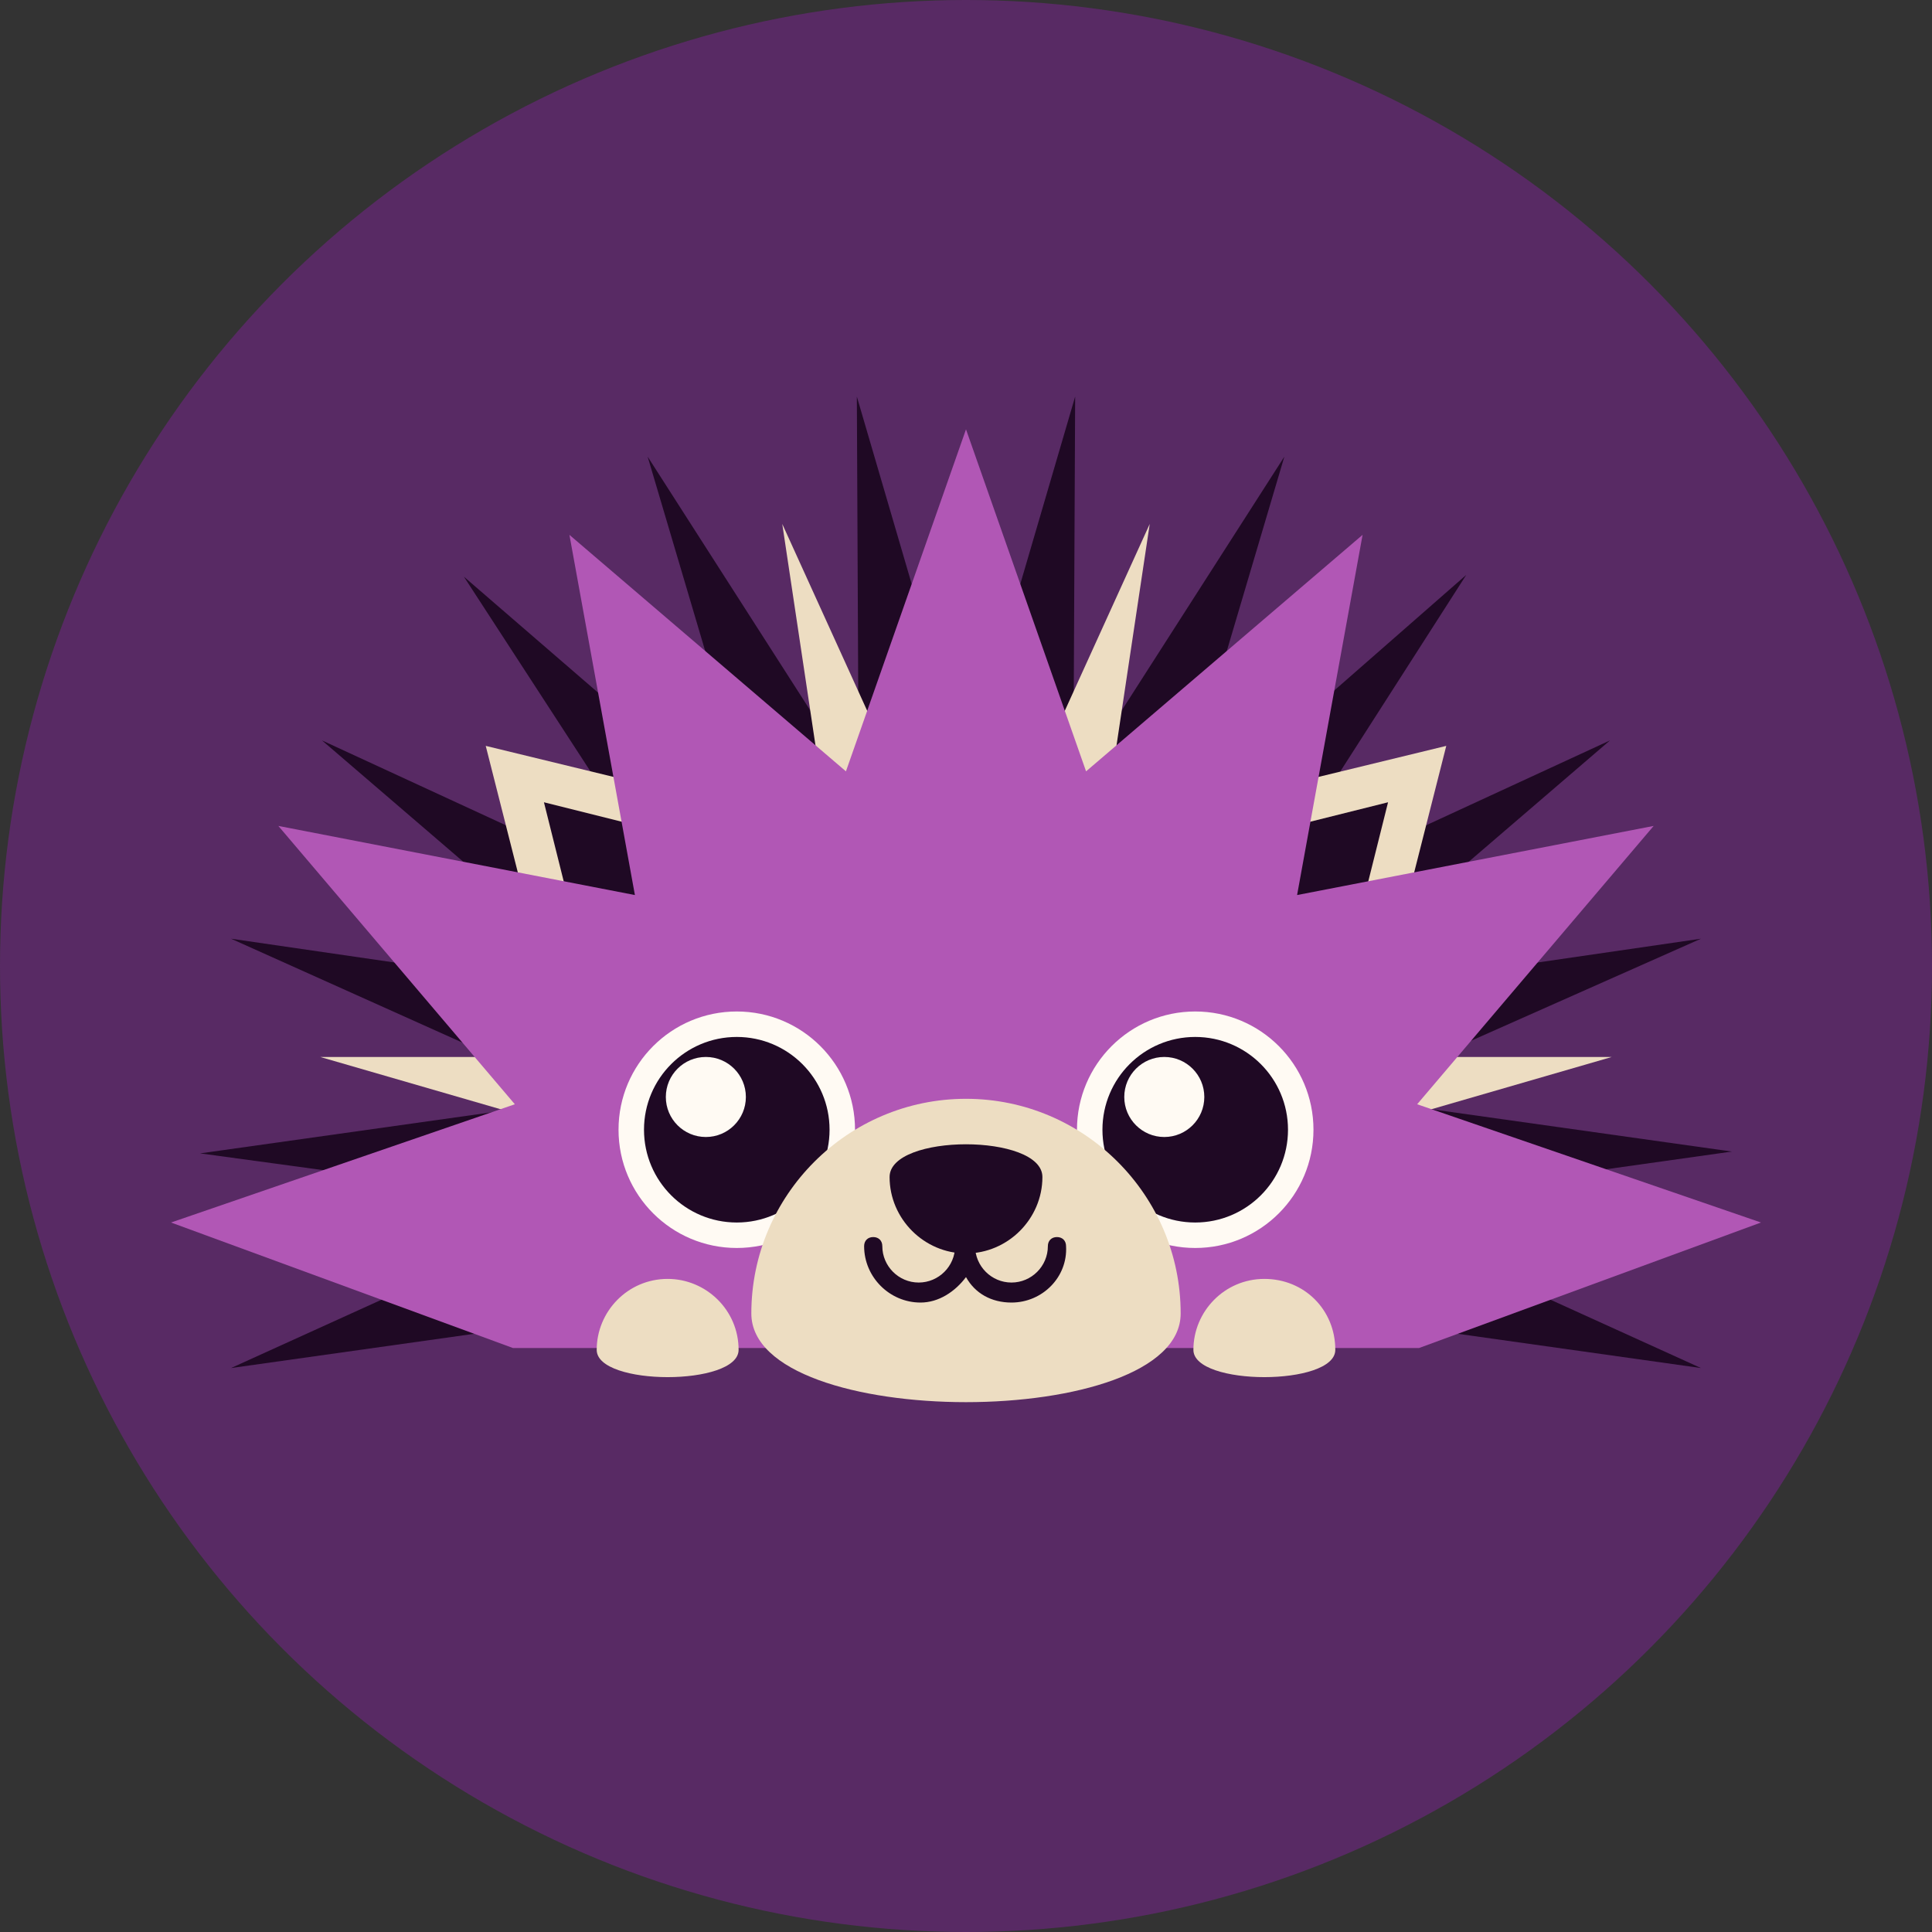 <?xml version="1.0" encoding="utf-8"?>
<!-- Generator: Adobe Illustrator 19.1.0, SVG Export Plug-In . SVG Version: 6.00 Build 0)  -->
<svg version="1.1" id="Layer_1" xmlns="http://www.w3.org/2000/svg" xmlns:xlink="http://www.w3.org/1999/xlink" x="0px" y="0px"
	 viewBox="-393.4 226.8 106.2 106.2" style="enable-background:new -393.4 226.8 106.2 106.2;" xml:space="preserve">
<rect x="-393.4" y="226.8" width="106.2" height="106.2" fill="#333333" stroke="none"/>
<style type="text/css">
	.st0{fill:#582A64;}
	.st1{fill:#1F0924;}
	.st2{fill:#EDDDC2;}
	.st3{fill:#B157B5;}
	.st4{fill:#FFFAF3;}
</style>
<circle class="st0" cx="-340.3" cy="279.9" r="53.1"/>
<g>
	<g>
		<polyline class="st1" points="-359.4,299 -380.7,302 -361.1,293.1 -382.4,290.2 -361.1,287.2 -380.7,278.4 -359.4,281.5 
			-375.7,267.5 -356.2,276.5 -367.9,258.5 -351.7,272.5 -357.8,251.9 -346.2,270 -346.3,248.6 -340.3,269.1 -334.3,248.6 
			-334.4,270 -322.8,251.9 -328.9,272.5 -312.8,258.4 -324.4,276.5 -304.9,267.5 -321.2,281.5 -299.9,278.4 -319.5,287.1 
			-298.2,290.1 -319.5,293.1 -299.9,302 -321.2,299 		"/>
		<polyline class="st2" points="-357.5,295 -375.8,295 -358.2,290 -375.8,284.9 -357.5,284.9 -372.9,275 -355.4,280.2 -352,276.4 
			-359.7,259.8 -347.7,273.6 -350.4,255.6 -342.9,272.1 -340.3,254.1 -337.7,272.1 -330.2,255.6 -332.9,273.6 -320.9,259.8 
			-328.6,276.4 -325.2,280.2 -307.7,275 -323.1,284.9 -304.8,284.9 -322.4,290 -304.8,295 -323.1,295 		"/>
	</g>
	<polygon class="st2" points="-327.9,271.2 -313.9,267.8 -317.4,281.6 	"/>
	<polygon class="st1" points="-324.7,272.8 -317.1,270.9 -319,278.5 -324.7,278.5 	"/>
	<polygon class="st2" points="-352.7,271.2 -366.7,267.8 -363.2,281.6 	"/>
	<polygon class="st1" points="-355.9,272.8 -363.5,270.9 -361.6,278.5 -355.9,278.5 	"/>
	<polyline class="st3" points="-365.2,300.9 -315.4,300.9 -296.6,294 -315.5,287.5 -302.5,272.2 -322.1,276 -318.5,256.2 
		-333.7,269.2 -340.3,250.4 -346.9,269.2 -362.1,256.2 -358.5,276 -378.1,272.2 -365.1,287.5 -384,294 	"/>
	<circle class="st4" cx="-352.9" cy="288.9" r="6.5"/>
	<circle class="st1" cx="-352.9" cy="288.9" r="5.1"/>
	<circle class="st4" cx="-354.6" cy="287.1" r="2.2"/>
	<circle class="st4" cx="-327.7" cy="288.9" r="6.5"/>
	<circle class="st1" cx="-327.7" cy="288.9" r="5.1"/>
	<circle class="st4" cx="-329.4" cy="287.1" r="2.2"/>
	<path class="st2" d="M-352.1,299c0-6.5,5.3-11.8,11.8-11.8s11.8,5.3,11.8,11.8S-352.1,305.5-352.1,299z"/>
	<path class="st1" d="M-337.8,298.4c-1.1,0-2-0.5-2.5-1.4c-0.6,0.8-1.5,1.4-2.5,1.4c-1.7,0-3.1-1.4-3.1-3.1c0-0.3,0.2-0.5,0.5-0.5
		s0.5,0.2,0.5,0.5c0,1.1,0.9,2,2,2s2-0.9,2-2h1.1c0,1.1,0.9,2,2,2s2-0.9,2-2c0-0.3,0.2-0.5,0.5-0.5c0.3,0,0.5,0.2,0.5,0.5
		C-334.7,297-336.1,298.4-337.8,298.4z"/>
	<path class="st1" d="M-336.1,291.5c0,2.3-1.9,4.2-4.2,4.2c-2.3,0-4.2-1.9-4.2-4.2C-344.5,289.1-336.1,289.1-336.1,291.5z"/>
	<path class="st2" d="M-360.6,301c0-2.1,1.7-3.9,3.9-3.9c2.1,0,3.9,1.7,3.9,3.9C-352.8,303-360.6,303-360.6,301z"/>
	<path class="st2" d="M-327.8,301c0-2.1,1.7-3.9,3.9-3.9s3.9,1.7,3.9,3.9C-320,303-327.8,303-327.8,301z"/>
</g>
</svg>

